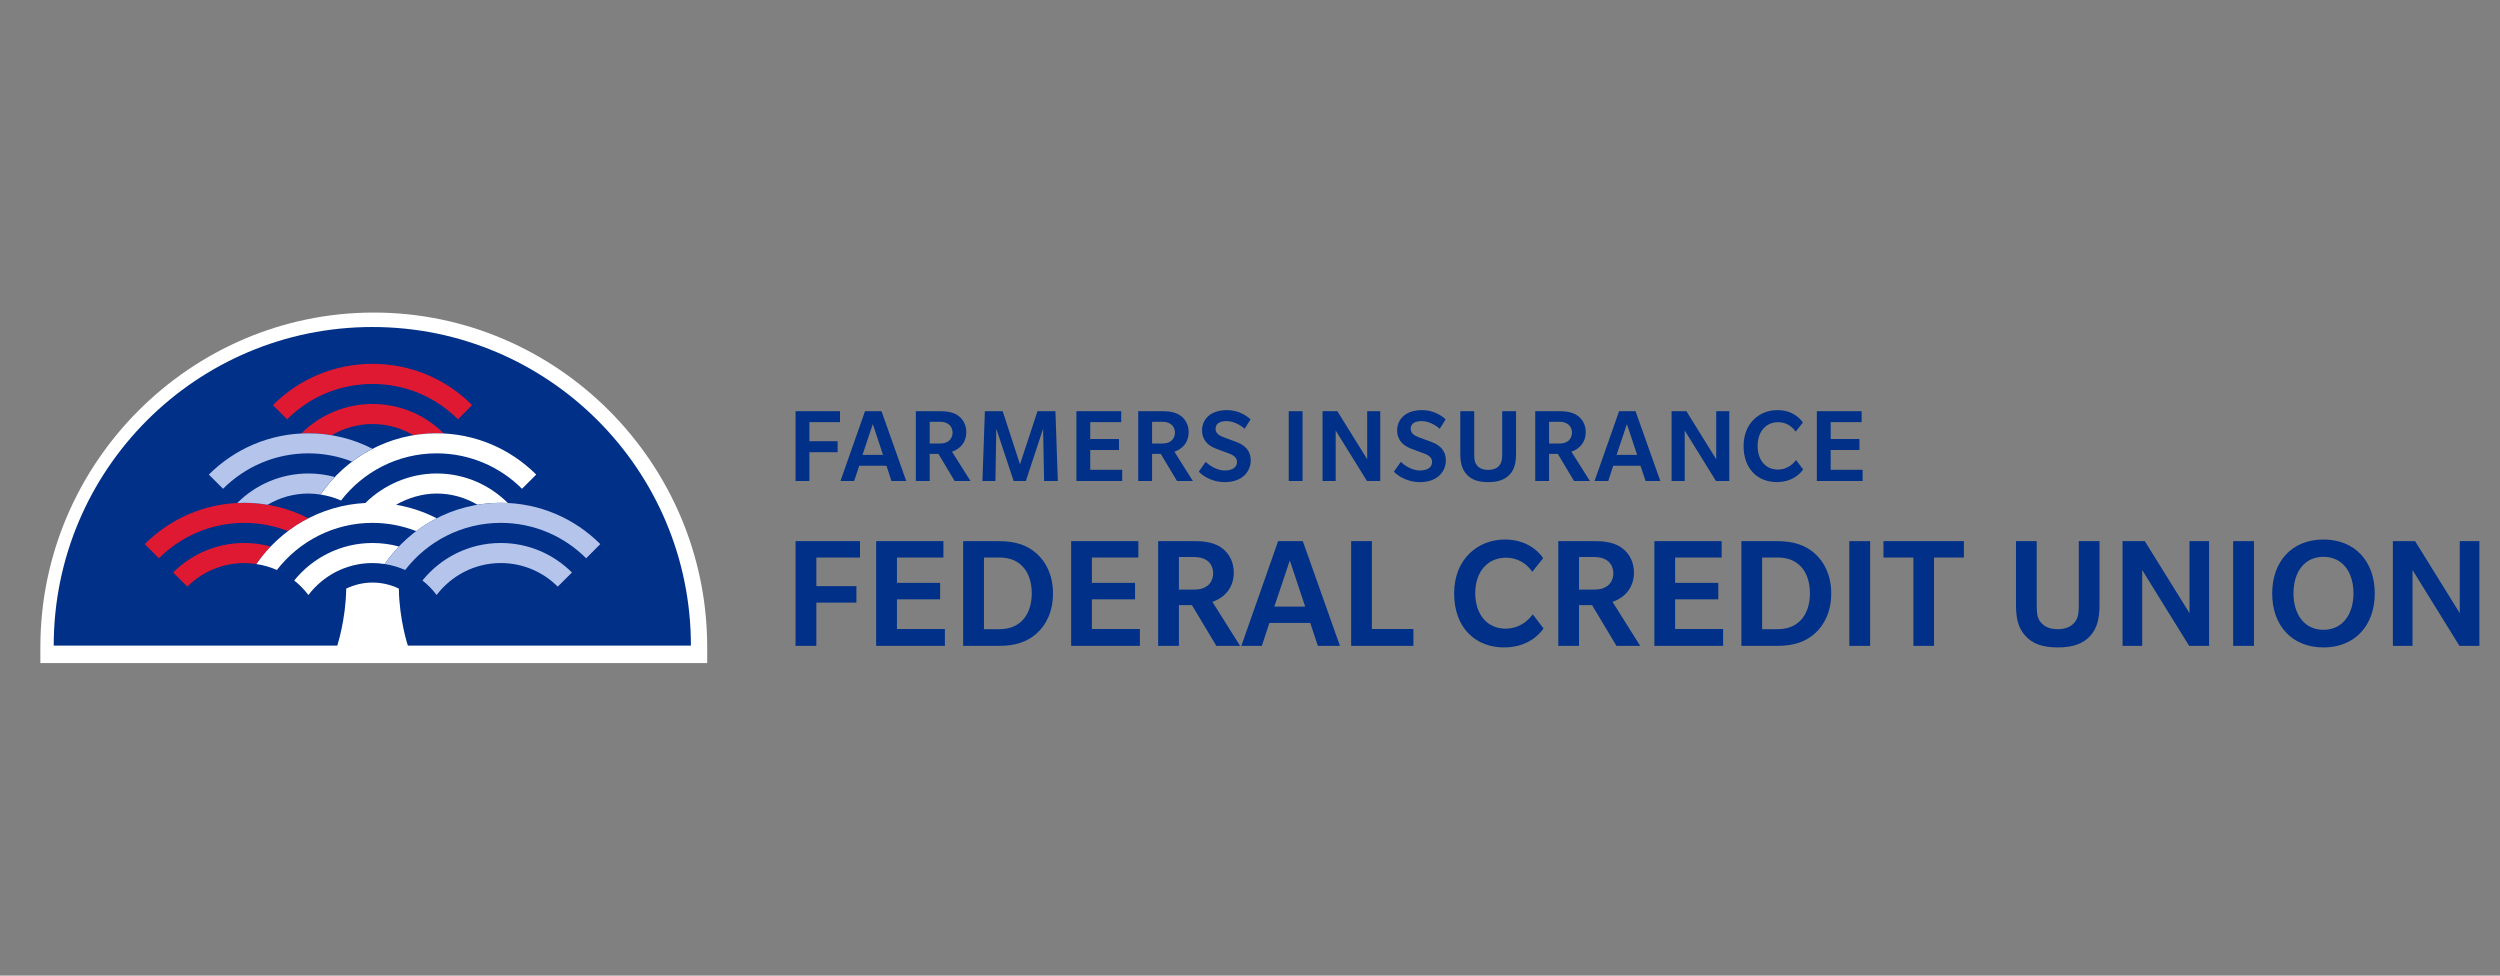 <svg width="41" height="16" viewBox="0 0 41 16" fill="none" xmlns="http://www.w3.org/2000/svg">
<rect x="0" y="0" width="41" height="16" fill="#808080" stroke="none"/>
<g clip-path="url(#clip0_854_183)">
<g clip-path="url(#clip1_854_183)">
<path d="M13.274 6.923V7.236H13.737V7.416H13.274V7.888H13.047V6.744H13.776V6.923L13.274 6.923ZM14.62 7.888L14.538 7.638H14.091L14.008 7.888H13.784L14.186 6.744H14.457L14.862 7.888H14.62ZM14.314 6.955L14.145 7.46H14.482L14.314 6.955ZM15.656 7.888L15.39 7.443H15.247V7.888H15.02V6.744H15.433C15.548 6.744 15.651 6.768 15.721 6.822C15.795 6.879 15.847 6.969 15.847 7.087C15.847 7.249 15.752 7.361 15.613 7.408L15.916 7.888L15.656 7.888ZM15.554 6.955C15.514 6.928 15.471 6.917 15.408 6.917H15.247V7.274H15.406C15.471 7.274 15.514 7.263 15.554 7.236C15.593 7.209 15.622 7.157 15.622 7.096C15.622 7.034 15.593 6.982 15.554 6.955ZM17.123 7.888L17.107 7.031L16.824 7.888H16.624L16.339 7.031L16.325 7.888H16.112L16.152 6.744H16.444L16.728 7.615L17.015 6.744H17.309L17.348 7.888H17.123ZM17.653 7.888V6.744H18.388V6.923H17.88V7.2H18.352V7.38H17.88V7.705H18.404V7.888L17.653 7.888ZM19.303 7.888L19.036 7.443H18.894V7.888H18.667V6.744H19.079C19.195 6.744 19.298 6.768 19.368 6.822C19.442 6.879 19.494 6.969 19.494 7.087C19.494 7.249 19.399 7.361 19.26 7.408L19.563 7.888L19.303 7.888ZM19.2 6.955C19.161 6.928 19.118 6.917 19.055 6.917H18.894V7.274H19.053C19.118 7.274 19.161 7.263 19.2 7.236C19.24 7.209 19.269 7.157 19.269 7.096C19.269 7.034 19.24 6.982 19.2 6.955ZM20.083 7.907C19.93 7.907 19.761 7.842 19.66 7.735L19.773 7.575C19.818 7.62 19.948 7.716 20.083 7.716C20.218 7.716 20.287 7.661 20.287 7.575C20.287 7.488 20.202 7.456 20.157 7.438C20.112 7.42 19.966 7.368 19.935 7.355C19.82 7.31 19.714 7.224 19.714 7.056C19.714 6.908 19.818 6.726 20.125 6.726C20.314 6.726 20.454 6.824 20.509 6.878L20.411 7.033C20.357 6.979 20.235 6.906 20.117 6.906C20 6.906 19.935 6.95 19.935 7.034C19.935 7.119 20.018 7.15 20.06 7.168C20.101 7.184 20.245 7.236 20.278 7.249C20.449 7.312 20.512 7.422 20.512 7.55C20.512 7.714 20.395 7.907 20.083 7.907ZM21.135 7.888V6.744H21.362V7.888L21.135 7.888ZM22.418 7.888L21.905 7.06V7.888H21.69V6.744H21.933L22.422 7.532V6.744H22.636V7.888L22.418 7.888ZM23.283 7.907C23.13 7.907 22.96 7.842 22.86 7.735L22.973 7.575C23.018 7.62 23.148 7.716 23.283 7.716C23.418 7.716 23.486 7.661 23.486 7.575C23.486 7.488 23.402 7.456 23.357 7.438C23.312 7.42 23.166 7.368 23.135 7.355C23.02 7.31 22.913 7.224 22.913 7.056C22.913 6.908 23.018 6.726 23.324 6.726C23.514 6.726 23.654 6.824 23.708 6.878L23.611 7.033C23.557 6.979 23.434 6.906 23.317 6.906C23.2 6.906 23.135 6.95 23.135 7.034C23.135 7.119 23.218 7.15 23.26 7.168C23.301 7.184 23.445 7.236 23.478 7.249C23.649 7.312 23.712 7.422 23.712 7.55C23.712 7.714 23.595 7.907 23.283 7.907ZM24.636 6.744H24.863V7.434C24.863 7.587 24.84 7.692 24.762 7.779C24.686 7.863 24.575 7.907 24.407 7.907C24.241 7.907 24.128 7.865 24.052 7.779C23.975 7.694 23.949 7.589 23.949 7.436V6.744H24.177V7.447C24.177 7.546 24.188 7.591 24.224 7.634C24.261 7.679 24.321 7.706 24.405 7.706C24.492 7.706 24.552 7.679 24.589 7.634C24.625 7.591 24.636 7.546 24.636 7.447L24.636 6.744ZM25.814 7.888L25.548 7.443H25.405V7.888H25.178V6.744H25.591C25.706 6.744 25.809 6.768 25.879 6.822C25.953 6.879 26.006 6.969 26.006 7.087C26.006 7.249 25.91 7.361 25.771 7.408L26.074 7.888L25.814 7.888ZM25.712 6.955C25.672 6.928 25.629 6.917 25.566 6.917H25.405V7.274H25.564C25.629 7.274 25.672 7.263 25.712 7.236C25.752 7.209 25.78 7.157 25.78 7.096C25.78 7.034 25.752 6.982 25.712 6.955ZM26.988 7.888L26.904 7.638H26.457L26.375 7.888H26.151L26.553 6.744H26.823L27.229 7.888H26.988ZM26.681 6.955L26.512 7.46H26.849L26.681 6.955ZM28.142 7.888L27.629 7.06V7.888H27.414V6.744H27.657L28.146 7.532V6.744H28.36V7.888L28.142 7.888ZM29.449 7.079C29.449 7.079 29.358 6.924 29.16 6.924C28.962 6.924 28.825 7.078 28.825 7.312C28.825 7.546 28.956 7.701 29.157 7.701C29.355 7.701 29.454 7.544 29.454 7.544L29.571 7.698C29.571 7.698 29.45 7.906 29.14 7.906C28.83 7.906 28.595 7.694 28.595 7.315C28.595 6.937 28.858 6.726 29.149 6.726C29.442 6.726 29.562 6.921 29.567 6.93L29.449 7.079ZM29.796 7.888V6.744H30.531V6.923H30.023V7.2H30.495V7.38H30.023V7.705H30.547V7.888L29.796 7.888ZM40.335 10.592L39.565 9.348V10.592H39.243V8.875H39.608L40.34 10.056V8.875H40.662V10.592H40.335ZM13.388 9.143V9.613H14.045V9.883H13.388V10.592H13.047V8.875H14.104V9.143L13.388 9.143ZM14.369 10.592V8.875H15.472V9.143H14.71V9.559H15.418V9.829H14.71V10.316H15.496V10.592L14.369 10.592ZM17.004 10.386C16.856 10.521 16.661 10.592 16.391 10.592H15.796V8.875H16.388C16.661 8.875 16.856 8.946 17.004 9.081C17.153 9.216 17.269 9.432 17.269 9.732C17.269 10.035 17.153 10.251 17.004 10.386ZM16.764 9.283C16.669 9.186 16.545 9.143 16.383 9.143H16.137V10.319H16.383C16.545 10.319 16.669 10.273 16.764 10.178C16.858 10.084 16.921 9.929 16.921 9.729C16.921 9.532 16.858 9.375 16.764 9.283ZM17.567 10.592V8.875H18.669V9.143H17.907V9.559H18.615V9.829H17.907V10.316H18.694V10.592L17.567 10.592ZM19.948 10.592L19.548 9.924H19.334V10.592H18.994V8.875H19.613C19.786 8.875 19.939 8.91 20.045 8.992C20.156 9.078 20.234 9.213 20.234 9.389C20.234 9.632 20.091 9.8 19.883 9.87L20.337 10.592L19.948 10.592ZM19.794 9.191C19.734 9.151 19.669 9.135 19.575 9.135H19.334V9.67H19.572C19.669 9.67 19.734 9.654 19.794 9.613C19.853 9.573 19.896 9.494 19.896 9.402C19.896 9.31 19.853 9.232 19.794 9.191ZM21.613 10.592L21.488 10.216H20.818L20.694 10.592H20.358L20.961 8.875H21.366L21.975 10.592H21.613ZM21.153 9.191L20.899 9.948H21.405L21.153 9.191ZM22.159 10.592V8.875H22.499V10.316H23.18V10.592H22.159ZM25.129 9.378C25.129 9.378 24.994 9.146 24.697 9.146C24.399 9.146 24.194 9.375 24.194 9.727C24.194 10.078 24.391 10.31 24.691 10.31C24.988 10.31 25.137 10.075 25.137 10.075L25.313 10.305C25.313 10.305 25.132 10.618 24.667 10.618C24.202 10.618 23.848 10.3 23.848 9.732C23.848 9.164 24.242 8.848 24.68 8.848C25.118 8.848 25.299 9.14 25.307 9.154L25.129 9.378ZM26.51 10.592L26.11 9.924H25.896V10.592H25.556V8.875H26.175C26.348 8.875 26.502 8.91 26.607 8.992C26.718 9.078 26.797 9.213 26.797 9.389C26.797 9.632 26.653 9.8 26.445 9.87L26.899 10.592L26.51 10.592ZM26.356 9.191C26.297 9.151 26.232 9.135 26.137 9.135H25.896V9.67H26.134C26.232 9.67 26.297 9.654 26.356 9.613C26.416 9.573 26.459 9.494 26.459 9.402C26.459 9.31 26.416 9.232 26.356 9.191ZM27.132 10.592V8.875H28.235V9.143H27.472V9.559H28.18V9.829H27.472V10.316H28.259V10.592L27.132 10.592ZM29.767 10.386C29.618 10.521 29.424 10.592 29.153 10.592H28.559V8.875H29.151C29.424 8.875 29.618 8.946 29.767 9.081C29.916 9.216 30.032 9.432 30.032 9.732C30.032 10.035 29.916 10.251 29.767 10.386ZM29.526 9.283C29.432 9.186 29.307 9.143 29.145 9.143H28.899V10.319H29.145C29.307 10.319 29.432 10.273 29.526 10.178C29.621 10.084 29.683 9.929 29.683 9.729C29.683 9.532 29.621 9.375 29.526 9.283ZM30.329 10.592V8.875H30.67V10.592H30.329ZM31.718 9.143V10.592H31.38V9.143H30.889V8.875H32.208V9.143H31.718ZM34.092 8.875H34.432V9.911C34.432 10.14 34.397 10.297 34.281 10.427C34.167 10.554 33.999 10.618 33.748 10.618C33.499 10.618 33.329 10.556 33.216 10.427C33.099 10.3 33.062 10.143 33.062 9.913V8.875H33.402V9.929C33.402 10.078 33.418 10.146 33.472 10.21C33.529 10.278 33.618 10.319 33.745 10.319C33.875 10.319 33.964 10.278 34.021 10.21C34.075 10.146 34.092 10.078 34.092 9.929L34.092 8.875ZM35.902 10.592L35.132 9.348V10.592H34.81V8.875H35.175L35.908 10.056V8.875H36.229V10.592H35.902ZM36.624 10.592V8.875H36.965V10.592H36.624ZM38.105 10.618C37.591 10.618 37.264 10.262 37.264 9.732C37.264 9.205 37.591 8.848 38.105 8.848C38.619 8.848 38.946 9.205 38.946 9.732C38.946 10.259 38.619 10.618 38.105 10.618ZM38.105 9.132C37.791 9.132 37.613 9.383 37.613 9.729C37.613 10.073 37.789 10.329 38.105 10.329C38.419 10.329 38.597 10.075 38.597 9.729C38.597 9.386 38.419 9.132 38.105 9.132Z" fill="#003087"/>
<path d="M6.13 5.126C3.129 5.126 0.662 7.587 0.662 10.613V10.874H11.598V10.613C11.598 7.587 9.132 5.126 6.13 5.126Z" fill="white"/>
<path d="M6.541 9.653C6.411 9.59 6.264 9.554 6.11 9.554C5.955 9.554 5.809 9.59 5.678 9.653C5.671 10.165 5.531 10.586 5.531 10.588H0.881C0.881 7.703 3.22 5.363 6.107 5.363C8.992 5.363 11.331 7.703 11.331 10.588H6.689C6.688 10.586 6.548 10.164 6.541 9.653Z" fill="#003087"/>
<path d="M7.51 6.877C7.136 6.502 6.638 6.297 6.109 6.297C5.58 6.297 5.083 6.502 4.709 6.877L4.476 6.644C4.912 6.207 5.492 5.967 6.109 5.967C6.726 5.967 7.307 6.207 7.743 6.644L7.51 6.877ZM7.278 7.109C6.632 6.464 5.587 6.464 4.941 7.109C4.98 7.107 5.019 7.106 5.058 7.106C5.188 7.106 5.315 7.118 5.439 7.138C5.64 7.019 5.869 6.954 6.109 6.954C6.349 6.954 6.579 7.019 6.78 7.138C6.904 7.118 7.031 7.106 7.161 7.106C7.2 7.106 7.239 7.107 7.278 7.109ZM4.006 8.905C3.551 8.905 3.138 9.09 2.839 9.389L3.072 9.621C3.311 9.382 3.642 9.234 4.006 9.234C4.074 9.234 4.14 9.241 4.205 9.25C4.275 9.148 4.354 9.052 4.439 8.962C4.301 8.925 4.156 8.905 4.006 8.905ZM4.006 8.246C3.369 8.246 2.792 8.505 2.374 8.923L2.606 9.156C2.965 8.797 3.46 8.575 4.006 8.575C4.259 8.575 4.5 8.623 4.722 8.71C4.828 8.631 4.94 8.561 5.058 8.5C4.742 8.338 4.385 8.246 4.006 8.246Z" fill="#E01933"/>
<path d="M8.794 7.783L8.561 8.016C8.202 7.657 7.707 7.435 7.161 7.435C6.523 7.435 5.955 7.739 5.593 8.208C5.487 8.161 5.374 8.129 5.257 8.111C5.673 7.505 6.372 7.106 7.161 7.106C7.798 7.106 8.375 7.365 8.794 7.783ZM7.161 7.765C6.71 7.765 6.29 7.955 5.992 8.249C5.251 8.287 4.601 8.675 4.205 9.251C4.323 9.268 4.436 9.301 4.541 9.348C4.904 8.879 5.472 8.575 6.109 8.575C6.362 8.575 6.604 8.624 6.827 8.711C6.932 8.631 7.044 8.561 7.162 8.5C6.955 8.394 6.732 8.318 6.495 8.278C6.688 8.168 6.924 8.094 7.161 8.094C7.406 8.094 7.634 8.162 7.831 8.278C7.955 8.258 8.083 8.246 8.213 8.246C8.252 8.246 8.29 8.247 8.328 8.249C8.029 7.95 7.616 7.765 7.161 7.765ZM6.109 8.905C5.591 8.905 5.128 9.145 4.825 9.52C4.912 9.589 4.99 9.669 5.058 9.758C5.3 9.44 5.68 9.234 6.109 9.234C6.177 9.234 6.244 9.24 6.309 9.25C6.379 9.148 6.458 9.052 6.543 8.963C6.405 8.925 6.26 8.905 6.109 8.905Z" fill="white"/>
<path d="M6.109 7.36C5.992 7.421 5.879 7.491 5.774 7.57C5.552 7.483 5.31 7.435 5.058 7.435C4.512 7.435 4.017 7.657 3.658 8.016L3.425 7.783C3.843 7.365 4.421 7.106 5.058 7.106C5.436 7.106 5.794 7.198 6.109 7.36ZM5.058 7.765C4.603 7.765 4.19 7.95 3.891 8.249C3.891 8.249 3.967 8.246 4.006 8.246C4.136 8.246 4.264 8.257 4.388 8.278C4.585 8.162 4.813 8.094 5.058 8.094C5.125 8.094 5.192 8.101 5.257 8.111C5.327 8.008 5.405 7.912 5.491 7.823C5.353 7.785 5.208 7.765 5.058 7.765ZM8.213 8.246C7.423 8.246 6.725 8.644 6.308 9.25C6.426 9.268 6.539 9.301 6.645 9.348C7.007 8.879 7.575 8.575 8.213 8.575C8.759 8.575 9.254 8.797 9.613 9.156L9.845 8.923C9.427 8.505 8.85 8.246 8.213 8.246ZM8.213 8.905C7.694 8.905 7.231 9.145 6.928 9.52C7.015 9.589 7.094 9.669 7.161 9.758C7.403 9.44 7.784 9.234 8.213 9.234C8.577 9.234 8.908 9.382 9.147 9.621L9.38 9.389C9.081 9.09 8.668 8.905 8.213 8.905Z" fill="#B4C4EA"/>
</g>
</g>
<defs>
<clipPath id="clip0_854_183">
<rect width="40" height="16" fill="white" transform="translate(0.662)"/>
</clipPath>
<clipPath id="clip1_854_183">
<rect width="40" height="5.749" fill="white" transform="translate(0.662 5.126)"/>
</clipPath>
</defs>
</svg>
